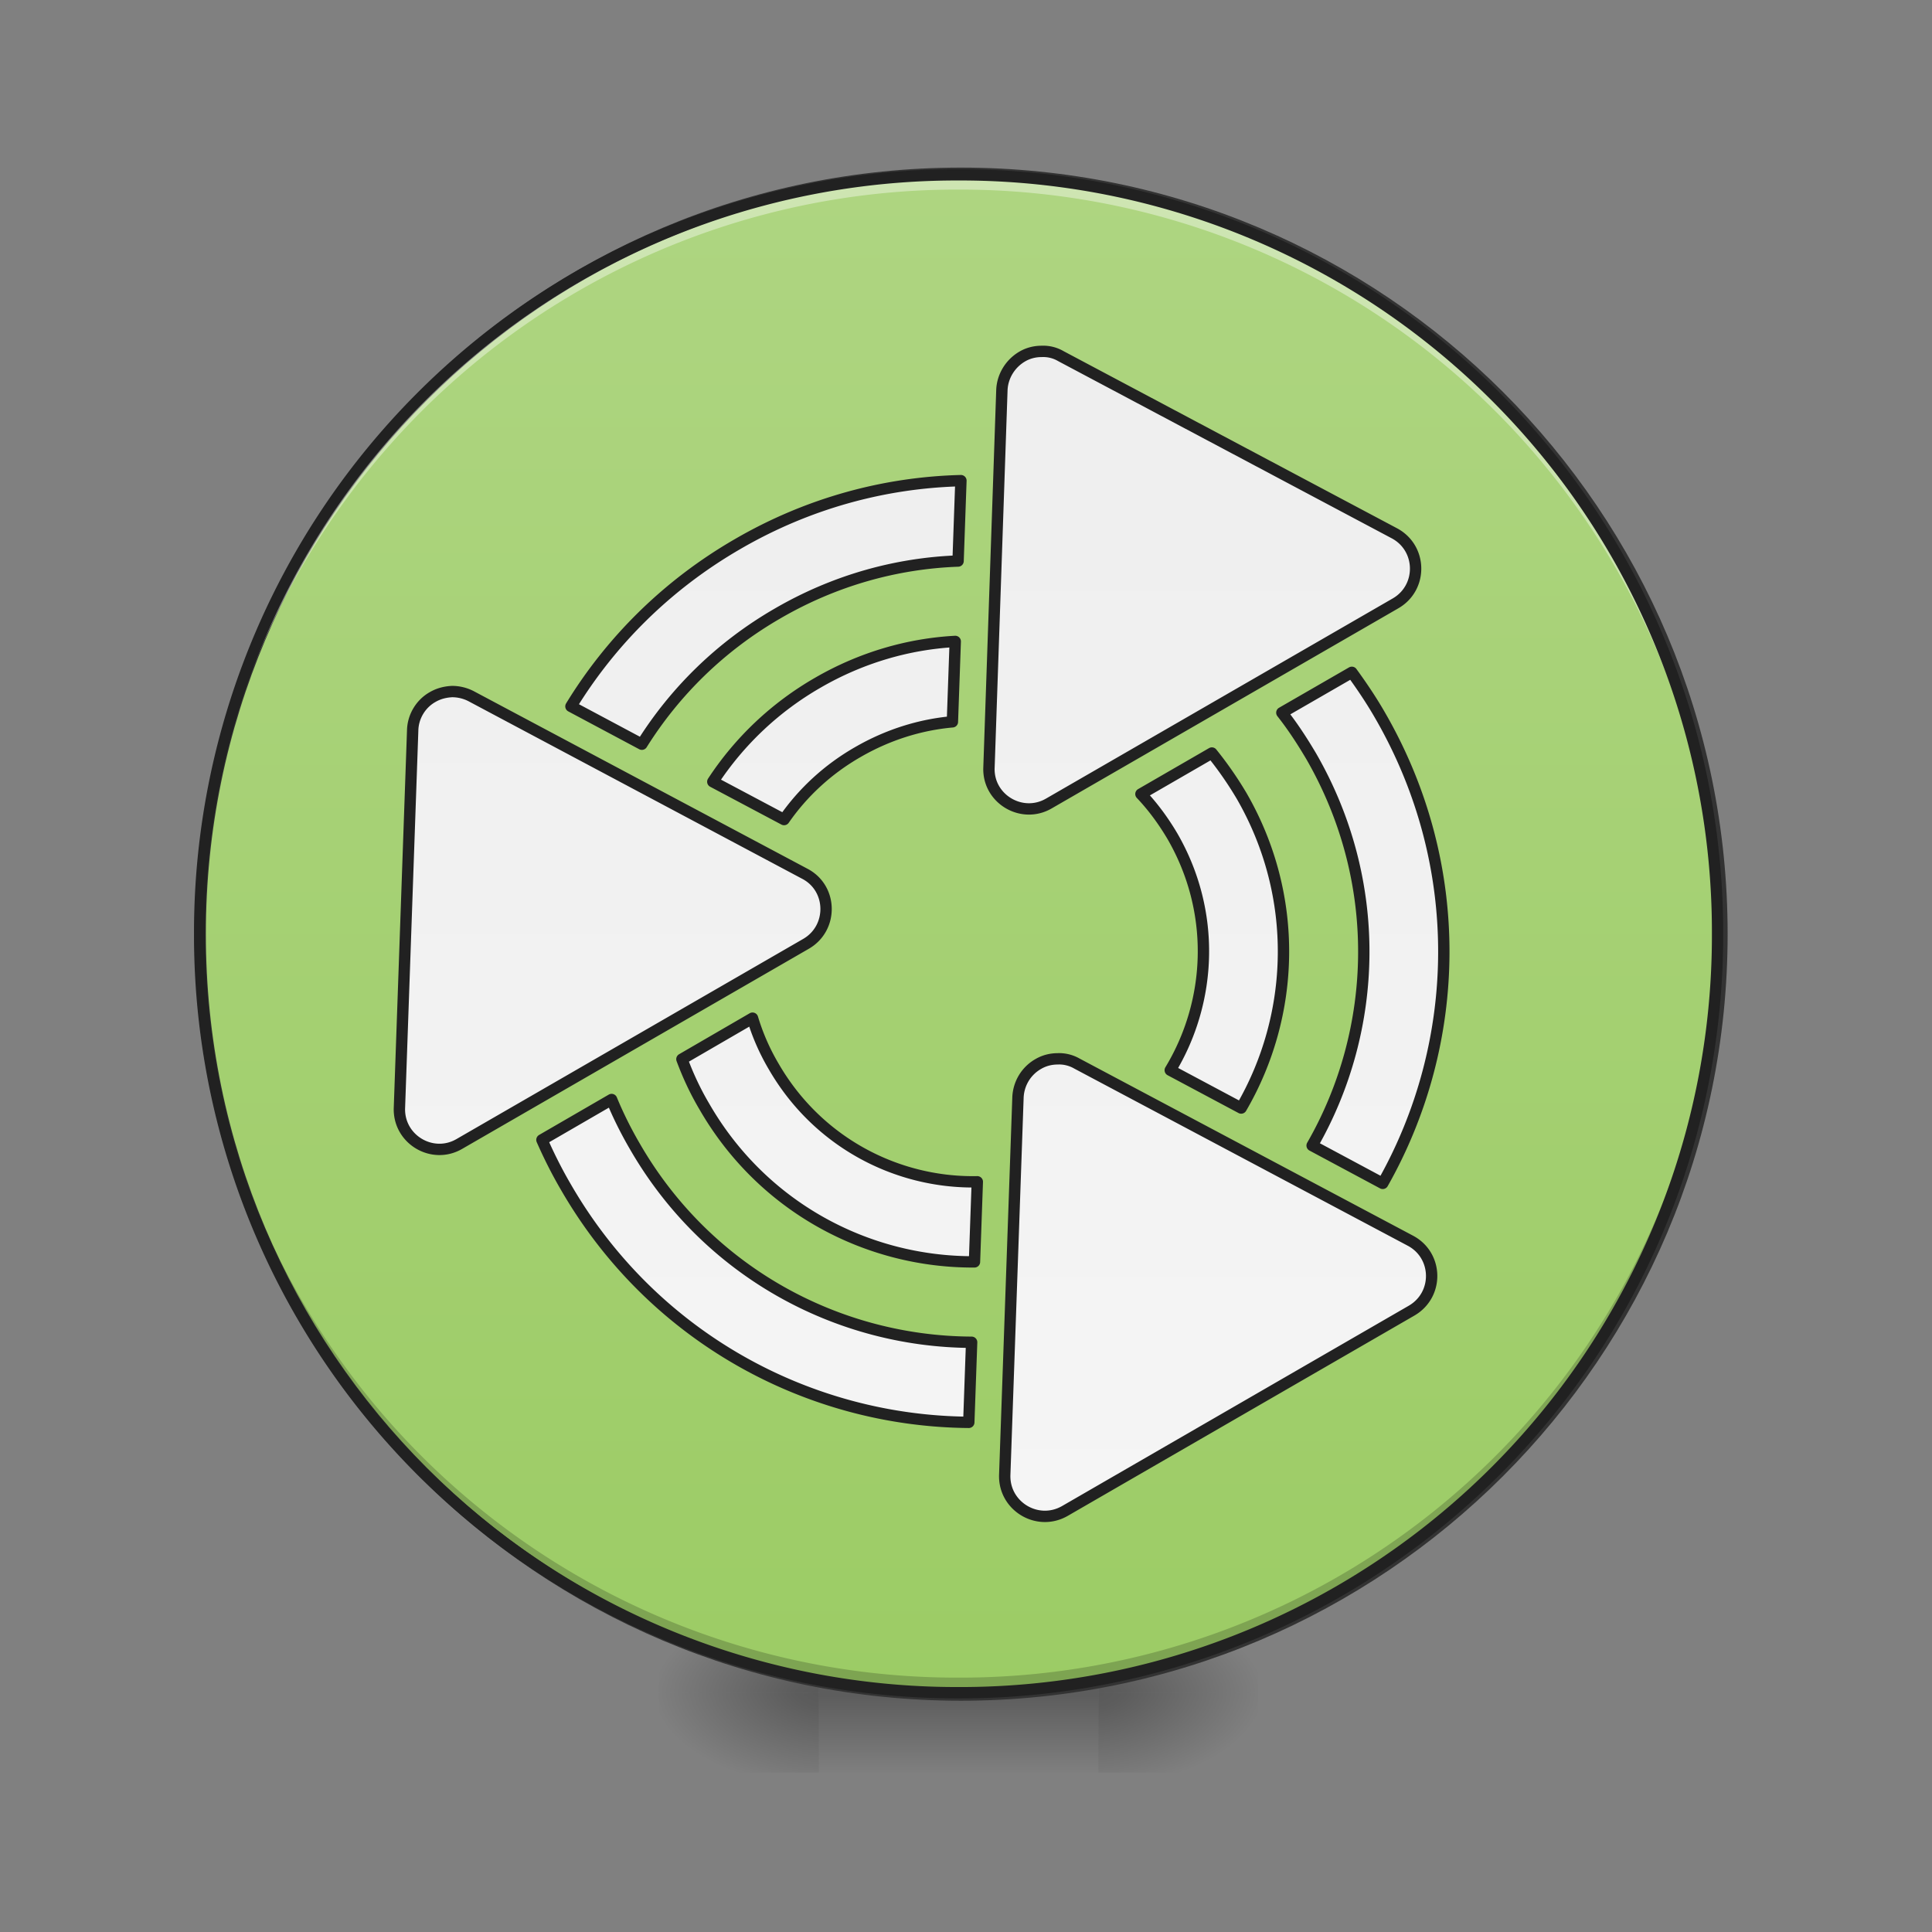 <svg xmlns="http://www.w3.org/2000/svg" width="32" height="32" viewBox="0 0 24 24"><rect x="0" y="0" width="24" height="24" fill="#808080" stroke="none"/><defs><radialGradient id="a" gradientUnits="userSpaceOnUse" cx="450.909" cy="189.579" fx="450.909" fy="189.579" r="21.167" gradientTransform="matrix(0 -.059 -.105 0 33.392 47.696)"><stop offset="0" stop-opacity=".314"/><stop offset=".222" stop-opacity=".275"/><stop offset="1" stop-opacity="0"/></radialGradient><radialGradient id="b" gradientUnits="userSpaceOnUse" cx="450.909" cy="189.579" fx="450.909" fy="189.579" r="21.167" gradientTransform="matrix(0 .059 .105 0 -9.578 -5.646)"><stop offset="0" stop-opacity=".314"/><stop offset=".222" stop-opacity=".275"/><stop offset="1" stop-opacity="0"/></radialGradient><radialGradient id="c" gradientUnits="userSpaceOnUse" cx="450.909" cy="189.579" fx="450.909" fy="189.579" r="21.167" gradientTransform="matrix(0 -.059 .105 0 -9.578 47.696)"><stop offset="0" stop-opacity=".314"/><stop offset=".222" stop-opacity=".275"/><stop offset="1" stop-opacity="0"/></radialGradient><radialGradient id="d" gradientUnits="userSpaceOnUse" cx="450.909" cy="189.579" fx="450.909" fy="189.579" r="21.167" gradientTransform="matrix(0 .059 -.105 0 33.392 -5.646)"><stop offset="0" stop-opacity=".314"/><stop offset=".222" stop-opacity=".275"/><stop offset="1" stop-opacity="0"/></radialGradient><linearGradient id="e" gradientUnits="userSpaceOnUse" x1="255.323" y1="233.5" x2="255.323" y2="254.667" gradientTransform="matrix(.01 0 0 .047 9.349 10.08)"><stop offset="0" stop-opacity=".275"/><stop offset="1" stop-opacity="0"/></linearGradient><linearGradient id="f" gradientUnits="userSpaceOnUse" x1="254" y1="-168.667" x2="254" y2="233.5"><stop offset="0" stop-color="#aed581"/><stop offset="1" stop-color="#9ccc65"/></linearGradient><linearGradient id="g" gradientUnits="userSpaceOnUse" x1="332.932" y1="-113.244" x2="174.182" y2="161.719" gradientTransform="rotate(-30 269.042 27.5)"><stop offset="0" stop-color="#eee"/><stop offset="1" stop-color="#f5f5f5"/></linearGradient></defs><path d="M13.645 21.027h1.984v-.996h-1.984zm0 0" fill="url(#a)"/><path d="M10.172 21.027H8.187v.993h1.985zm0 0" fill="url(#b)"/><path d="M10.172 21.027H8.187v-.996h1.985zm0 0" fill="url(#c)"/><path d="M13.645 21.027h1.984v.993h-1.984zm0 0" fill="url(#d)"/><path d="M10.172 20.777h3.473v1.243h-3.473zm0 0" fill="url(#e)"/><path d="M253.976-168.671c111.072 0 201.147 89.991 201.147 201.064s-90.075 201.148-201.147 201.148c-110.99 0-201.064-90.075-201.064-201.148s90.074-201.064 201.064-201.064zm0 0" transform="matrix(.047 0 0 .047 0 10.08)" fill="url(#f)" stroke-width="3" stroke-linecap="round" stroke="#333"/><path d="M11.906 21.027a9.408 9.408 0 0 1-9.426-9.43v-.09a9.404 9.404 0 0 0 9.426 9.333 9.402 9.402 0 0 0 9.426-9.332c0 .031.004.058.004.09a9.41 9.41 0 0 1-9.43 9.43zm0 0" fill-opacity=".196"/><path d="M11.906 2.172a9.404 9.404 0 0 0-9.426 9.52 9.408 9.408 0 0 1 9.426-9.337 9.405 9.405 0 0 1 9.426 9.336c0-.03.004-.062.004-.093a9.408 9.408 0 0 0-9.43-9.426zm0 0" fill="#fff" fill-opacity=".392"/><path d="M11.906 2.102a9.48 9.48 0 0 0-9.496 9.496 9.48 9.48 0 0 0 9.496 9.5 9.48 9.48 0 0 0 9.5-9.5 9.48 9.48 0 0 0-9.5-9.496zm0 .14a9.335 9.335 0 0 1 9.36 9.356 9.336 9.336 0 0 1-9.36 9.359 9.335 9.335 0 0 1-9.355-9.36 9.334 9.334 0 0 1 9.355-9.355zm0 0" fill="#212121"/><path d="M275.307-121.592c-1.75 0-3.5.416-5.083 1.333-3.166 1.833-5.25 5.166-5.416 8.832l-3.416 99.824c-.334 8.25 8.666 13.666 15.832 9.5l91.657-52.912c7.166-4.167 7-14.582-.333-18.499l-88.158-46.828a9.224 9.224 0 0 0-5.083-1.25zM253.976-87.43c-20.082.5-40.33 5.916-58.995 16.749-18.748 10.832-33.58 25.747-44.079 42.912l18.748 10c8.666-13.833 20.748-25.832 35.914-34.58 15.082-8.75 31.413-13.25 47.662-13.833zm-1.5 42.496c-12.332.667-24.831 4.25-36.33 10.916a82.085 82.085 0 0 0-27.747 26.164l18.831 9.999c4.916-7.083 11.5-13.249 19.498-17.832 7.916-4.583 16.499-7.249 24.998-7.999zm104.823 8.166l-18.498 10.666c2.833 3.583 5.333 7.416 7.75 11.499 19.08 33.08 17.914 72.16.25 102.906l18.664 10c20.998-37.08 22.248-83.826-.583-123.489-2.333-4.083-4.916-7.916-7.583-11.582zm-237.81 5.083c-1.75.083-3.5.5-5.083 1.416-3.167 1.75-5.25 5.167-5.333 8.833l-3.5 99.74c-.333 8.333 8.666 13.749 15.832 9.583l91.658-52.912c7.166-4.166 7-14.665-.333-18.498L124.57-30.434a10.916 10.916 0 0 0-5.082-1.25zm200.814 16.248L301.555-4.603c3.166 3.333 5.916 7.082 8.332 11.165 11.499 19.915 10.5 43.496-.583 61.828l18.748 9.999c14.332-24.581 15.415-55.912.167-82.41a95.445 95.445 0 0 0-7.916-11.415zM198.898 54.641l-18.665 10.832c1.583 4.25 3.5 8.416 5.916 12.499 15.248 26.497 42.912 41.246 71.41 41.08l.75-21.165c-21.415.416-42.33-10.583-53.829-30.497a57.552 57.552 0 0 1-5.582-12.75zm80.659 10.749c-1.75 0-3.5.417-5.083 1.333-3.25 1.833-5.25 5.166-5.416 8.833l-3.5 99.823c-.25 8.25 8.666 13.666 15.915 9.5l91.575-52.912c7.249-4.166 7.082-14.582-.25-18.498l-88.159-46.83c-1.583-.916-3.416-1.332-5.082-1.25zM161.65 76.139l-18.415 10.666c1.833 4.166 3.917 8.332 6.25 12.332 22.83 39.663 63.994 61.994 106.573 62.327l.75-21.165c-35.497-.166-69.91-18.664-88.992-51.745-2.333-4-4.416-8.166-6.166-12.415zm0 0" transform="matrix(.047 0 0 .047 0 10.08)" fill="url(#g)" stroke-width="3" stroke-linecap="round" stroke-linejoin="round" stroke="#212121"/></svg>